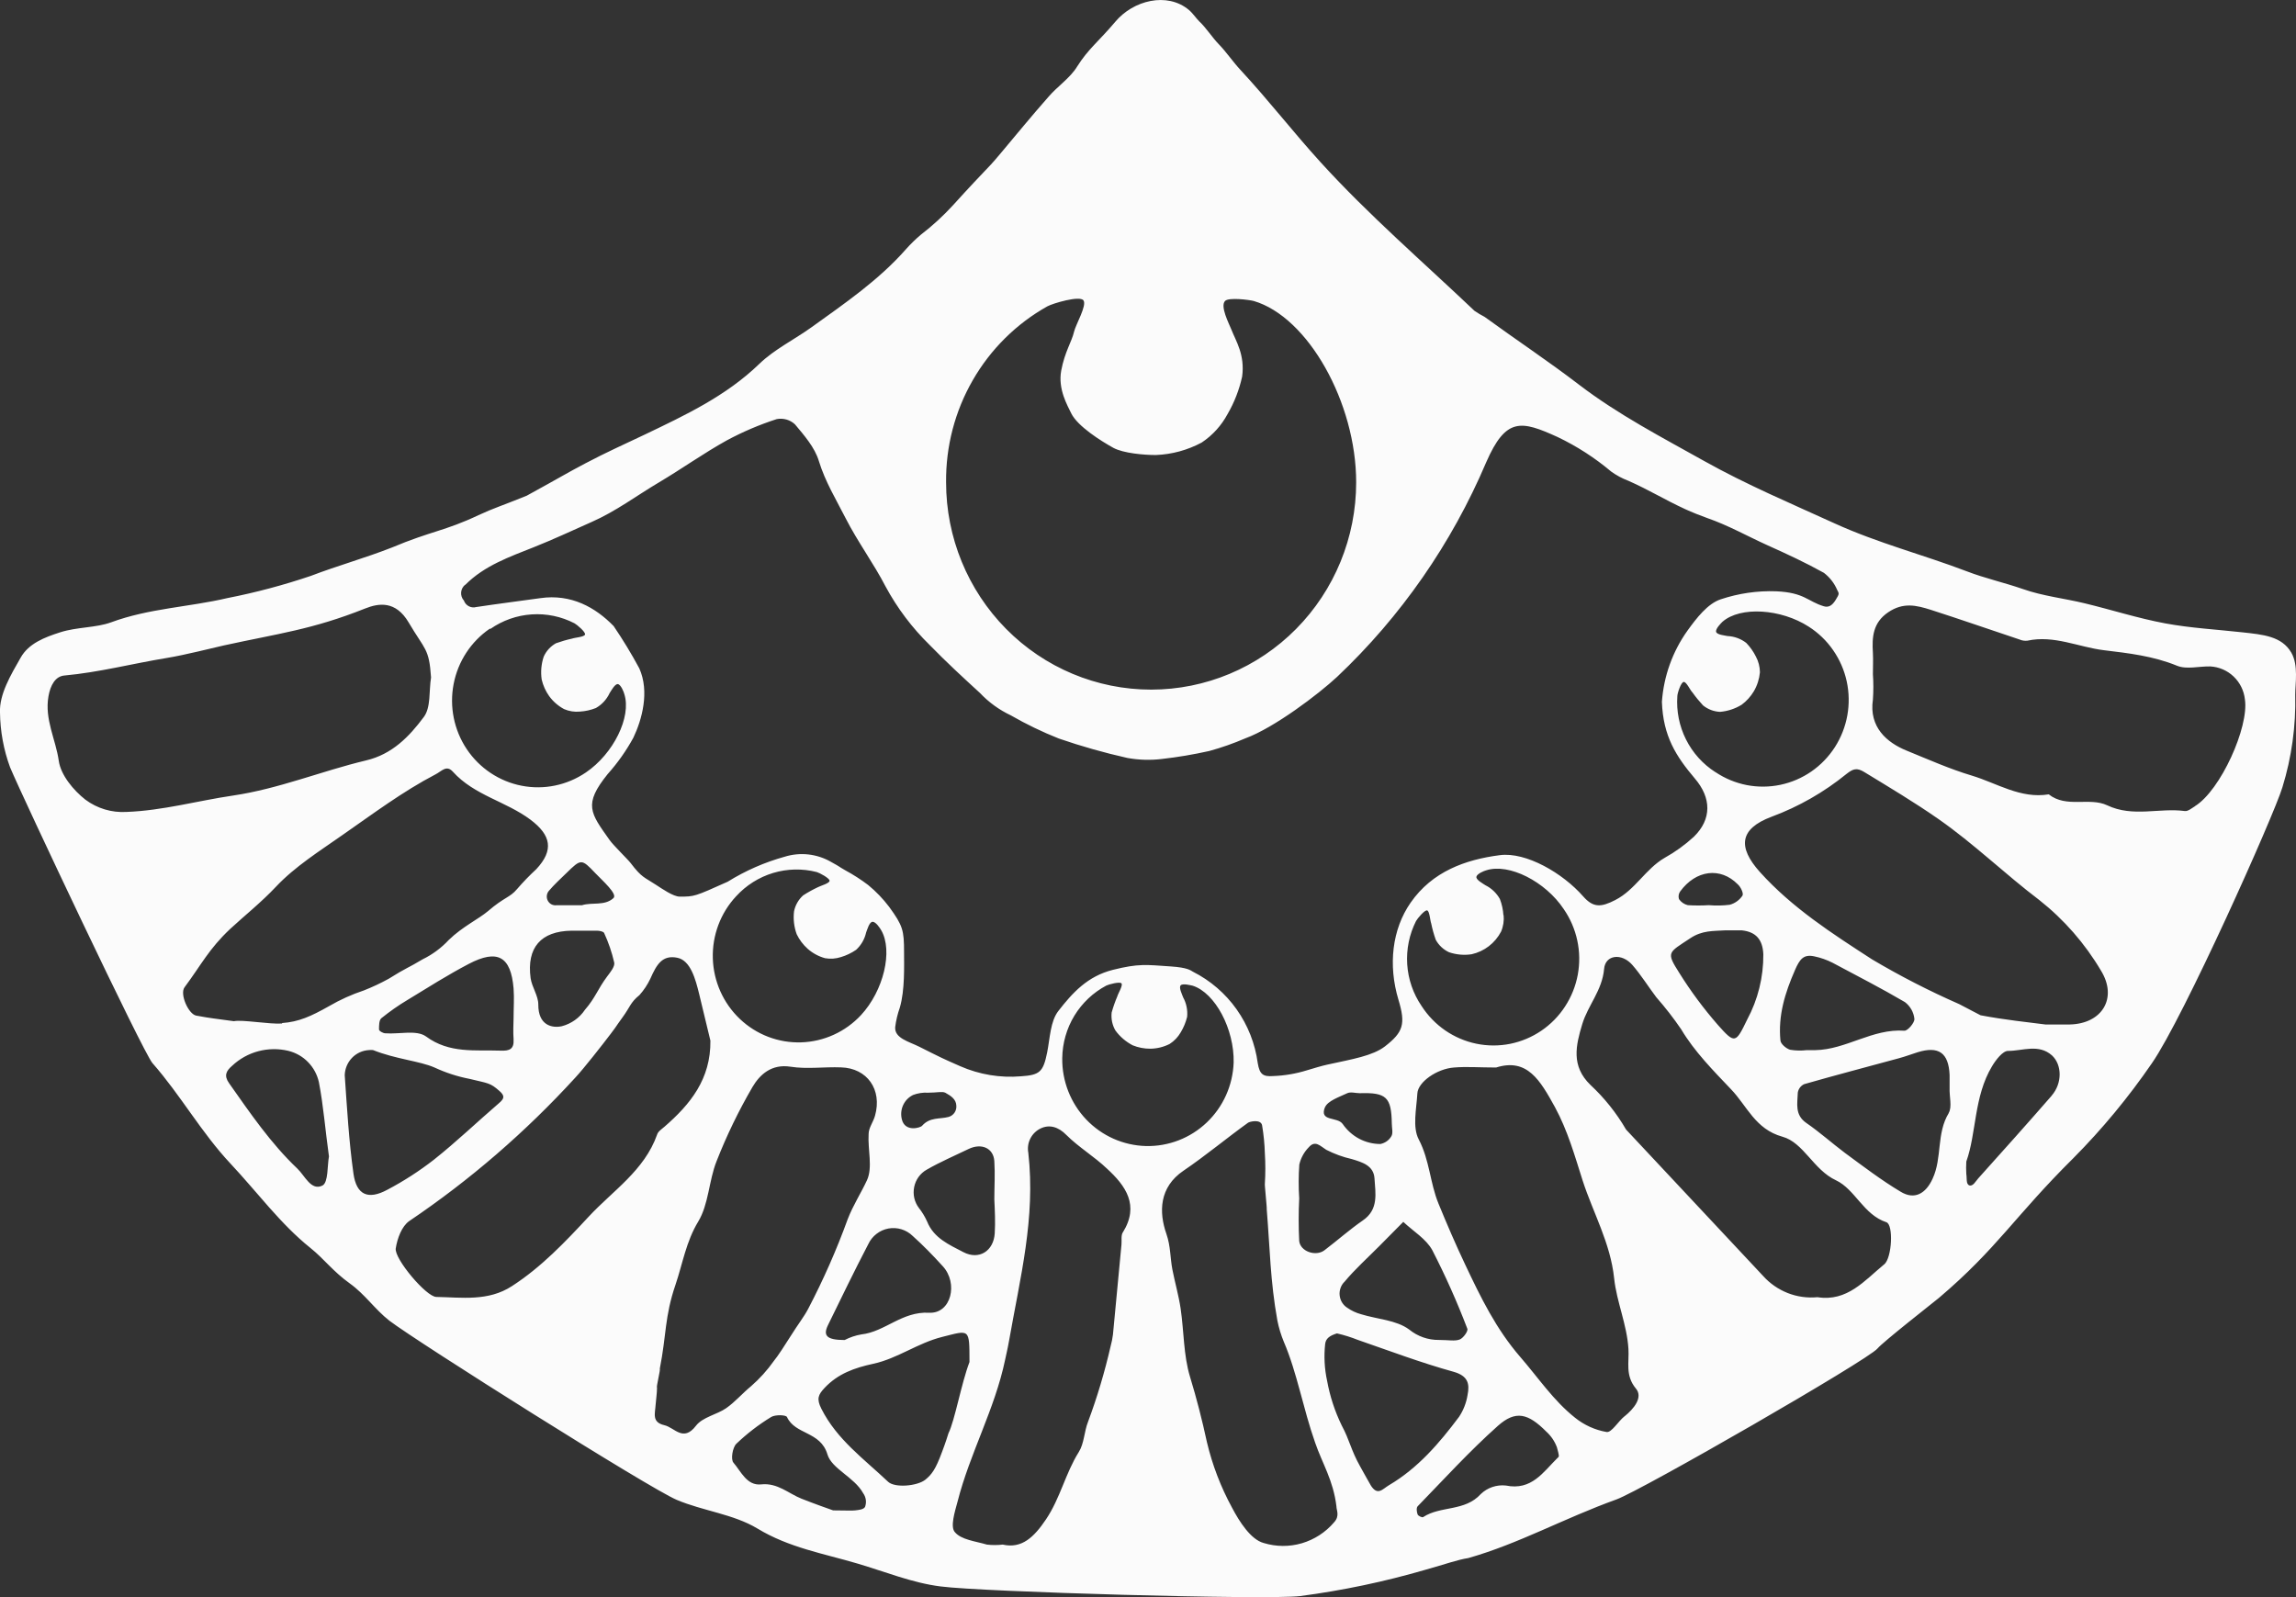 <svg width="69" height="48" viewBox="0 0 69 48" fill="none" xmlns="http://www.w3.org/2000/svg">
<rect x="0" y="0" width="69" height="48" fill="#333333" stroke="none"/>
<g clip-path="url(#clip0_143_50)">
<path d="M68.857 19.611C68.569 19.118 68.006 19.072 67.38 19.003C66.61 18.918 65.84 18.877 65.07 18.735C64.255 18.583 63.462 18.328 62.655 18.133C62.037 17.983 61.394 17.915 60.798 17.705C60.238 17.51 59.643 17.378 59.114 17.173C57.798 16.671 56.435 16.323 55.137 15.731C53.839 15.139 52.478 14.563 51.216 13.856C49.955 13.149 48.636 12.466 47.45 11.559C46.533 10.856 45.557 10.21 44.617 9.524C44.512 9.47 44.411 9.41 44.313 9.343C42.759 7.867 41.13 6.462 39.691 4.881C38.821 3.923 38.151 3.043 37.273 2.095C37.057 1.863 36.851 1.56 36.632 1.334C36.439 1.139 36.246 0.833 36.042 0.644C35.948 0.553 35.85 0.401 35.728 0.298C35.078 -0.247 34.055 0.006 33.512 0.66C33.019 1.244 32.705 1.468 32.372 1.998C32.158 2.35 31.773 2.597 31.5 2.92C31.009 3.477 30.537 4.053 30.061 4.62C29.819 4.908 29.819 4.908 29.281 5.471C29.106 5.656 28.885 5.899 28.644 6.164C28.349 6.486 28.027 6.782 27.681 7.048C27.52 7.182 27.37 7.329 27.23 7.486C26.408 8.42 25.39 9.115 24.39 9.834C23.872 10.206 23.277 10.496 22.823 10.932C21.819 11.905 20.589 12.479 19.378 13.06C18.727 13.371 18.251 13.578 17.591 13.926C16.974 14.251 16.894 14.315 15.827 14.899C15.056 15.211 14.845 15.267 14.379 15.483C13.373 15.959 12.954 15.96 11.773 16.457C10.976 16.77 10.146 17 9.341 17.308C8.522 17.585 7.686 17.808 6.838 17.974C5.682 18.246 4.481 18.281 3.337 18.704C2.888 18.869 2.313 18.842 1.81 19.003C1.344 19.153 0.859 19.336 0.618 19.77C0.325 20.282 -0.025 20.87 -0 21.416C0.007 21.977 0.109 22.533 0.302 23.059C0.687 23.978 4.304 31.635 4.581 31.95C5.426 32.91 6.046 34.033 6.93 34.975C7.726 35.822 8.43 36.788 9.33 37.507C9.738 37.834 10 38.205 10.51 38.571C10.972 38.902 11.265 39.35 11.7 39.691C12.553 40.341 19.514 44.729 20.335 45.076C21.126 45.411 22.043 45.504 22.765 45.94C23.714 46.515 24.75 46.69 25.765 46.99C26.597 47.235 27.419 47.574 28.268 47.679C29.518 47.844 38.049 48.088 39.069 47.969C40.347 47.801 41.61 47.536 42.847 47.175C43.441 47.009 43.797 46.877 44.126 46.826C45.642 46.396 46.993 45.635 48.578 45.064C49.32 44.797 56.138 40.875 56.423 40.528C56.585 40.333 58.076 39.165 58.268 39.008C60.02 37.522 60.548 36.551 62.312 34.804C63.18 33.929 63.968 32.976 64.667 31.958C65.616 30.595 68.341 24.497 68.592 23.66C68.869 22.761 68.999 21.821 68.977 20.878C68.975 20.559 69.081 19.991 68.857 19.611ZM52.366 26.916C52.275 27.052 52.138 27.151 51.981 27.192C51.773 27.218 51.562 27.222 51.353 27.204C51.143 27.217 50.933 27.217 50.723 27.204C50.616 27.179 50.521 27.114 50.458 27.023C50.445 26.984 50.442 26.944 50.448 26.904C50.454 26.864 50.469 26.826 50.492 26.793C50.964 26.145 51.706 26.049 52.225 26.579C52.312 26.655 52.404 26.849 52.366 26.916ZM52.992 28.683C52.997 29.367 52.83 30.041 52.507 30.642C52.162 31.356 52.139 31.382 51.625 30.802C51.199 30.314 50.812 29.794 50.469 29.244C50.065 28.607 50.128 28.642 50.798 28.197C51.155 27.959 51.484 27.984 51.842 27.961C52.01 27.961 52.179 27.961 52.347 27.961C52.763 28.006 52.973 28.23 52.992 28.683ZM51.55 23.205C51.173 22.964 50.868 22.624 50.667 22.222C50.466 21.82 50.376 21.371 50.408 20.921C50.408 20.841 50.516 20.499 50.6 20.495C50.685 20.491 50.793 20.746 50.862 20.81C50.959 20.947 51.066 21.077 51.18 21.2C51.326 21.318 51.506 21.387 51.694 21.394C51.923 21.374 52.145 21.301 52.341 21.18C52.488 21.071 52.613 20.933 52.707 20.775C52.809 20.601 52.871 20.406 52.89 20.205C52.888 20.04 52.847 19.878 52.769 19.733C52.694 19.582 52.596 19.444 52.48 19.323C52.318 19.197 52.121 19.125 51.917 19.116C51.829 19.097 51.594 19.077 51.573 18.988C51.551 18.898 51.721 18.729 51.765 18.686C52.304 18.215 53.527 18.297 54.357 18.834C54.645 19.018 54.895 19.258 55.09 19.541C55.286 19.823 55.425 20.141 55.498 20.478C55.571 20.815 55.577 21.163 55.516 21.502C55.455 21.841 55.328 22.165 55.143 22.454C54.957 22.743 54.717 22.992 54.435 23.187C54.154 23.381 53.837 23.517 53.503 23.587C53.169 23.657 52.825 23.659 52.49 23.594C52.156 23.528 51.837 23.396 51.553 23.205H51.55ZM31.475 9.207C31.64 9.117 32.453 8.874 32.561 9.028C32.669 9.182 32.324 9.76 32.278 9.97C32.208 10.272 31.997 10.575 31.892 11.138C31.788 11.701 32.085 12.193 32.193 12.423C32.385 12.812 33.083 13.251 33.458 13.459C33.76 13.624 34.398 13.677 34.74 13.675C35.22 13.656 35.688 13.528 36.112 13.301C36.438 13.085 36.706 12.79 36.892 12.443C37.095 12.094 37.242 11.714 37.329 11.319C37.419 10.659 37.136 10.242 37.009 9.912C36.93 9.717 36.662 9.203 36.816 9.045C36.924 8.932 37.525 9.008 37.675 9.045C39.312 9.524 40.756 12.106 40.756 14.496C40.756 16.149 40.107 17.733 38.951 18.902C37.796 20.07 36.228 20.726 34.594 20.726C32.96 20.726 31.392 20.07 30.237 18.902C29.081 17.733 28.432 16.149 28.432 14.496C28.421 13.419 28.697 12.359 29.233 11.428C29.768 10.497 30.543 9.729 31.475 9.207ZM13.982 17.578C14.56 16.994 15.33 16.73 16.048 16.443C16.626 16.214 17.204 15.943 17.77 15.692C18.509 15.369 19.133 14.894 19.811 14.493C20.489 14.091 21.142 13.624 21.835 13.239C22.317 12.979 22.822 12.764 23.343 12.596C23.44 12.577 23.54 12.582 23.636 12.609C23.731 12.636 23.819 12.686 23.891 12.754C24.172 13.089 24.486 13.449 24.608 13.854C24.8 14.479 25.124 15.007 25.411 15.571C25.777 16.288 26.256 16.934 26.616 17.631C26.966 18.279 27.412 18.87 27.937 19.383C28.442 19.901 28.917 20.339 29.449 20.826C29.714 21.107 30.029 21.335 30.377 21.499C30.841 21.766 31.324 21.999 31.821 22.196C32.497 22.429 33.185 22.624 33.882 22.78C34.221 22.841 34.568 22.852 34.91 22.811C35.392 22.757 35.87 22.676 36.343 22.57C36.711 22.469 37.072 22.342 37.423 22.191C38.293 21.873 39.626 20.861 40.182 20.343C42.101 18.53 43.627 16.334 44.663 13.895C45.258 12.532 45.717 12.637 46.809 13.134C47.386 13.409 47.927 13.758 48.418 14.171C48.577 14.286 48.75 14.379 48.933 14.448C49.587 14.738 49.984 14.997 50.646 15.303C50.839 15.392 51.137 15.511 51.305 15.569C51.946 15.791 52.514 16.116 53.125 16.391C53.693 16.646 54.265 16.911 54.812 17.216C54.986 17.349 55.123 17.524 55.21 17.726C55.276 17.847 55.276 17.847 55.168 18.026C55.06 18.205 54.95 18.262 54.81 18.221C54.322 18.075 54.232 17.81 53.381 17.771C52.815 17.75 52.249 17.832 51.711 18.012C51.316 18.143 50.981 18.581 50.714 18.951C50.265 19.579 49.999 20.32 49.944 21.092C49.98 22.13 50.373 22.734 50.933 23.396C51.434 23.98 51.446 24.62 50.904 25.148C50.637 25.393 50.342 25.606 50.026 25.782C49.449 26.117 49.144 26.742 48.542 27.05C48.116 27.268 47.885 27.287 47.579 26.941C46.963 26.238 45.859 25.599 45.075 25.701C44.032 25.835 43.042 26.195 42.393 27.128C41.835 27.93 41.713 29.005 42.027 30.048C42.247 30.776 42.173 31.021 41.619 31.45C41.249 31.732 40.656 31.829 39.886 31.997C39.739 32.028 39.449 32.114 39.273 32.168C38.944 32.27 38.602 32.328 38.257 32.34C37.964 32.361 37.854 32.295 37.798 31.95C37.72 31.367 37.501 30.812 37.162 30.333C36.823 29.855 36.373 29.468 35.852 29.205C35.78 29.166 35.703 29.08 35.181 29.045C34.446 28.995 34.219 28.954 33.448 29.147C32.678 29.339 32.227 29.844 31.81 30.379C31.563 30.692 31.555 31.204 31.469 31.633C31.351 32.217 31.247 32.31 30.681 32.347C30.058 32.4 29.431 32.295 28.858 32.044C28.317 31.806 28.317 31.806 27.627 31.459C27.323 31.306 26.874 31.204 26.903 30.866C26.928 30.666 26.975 30.471 27.042 30.282C27.196 29.758 27.169 29.024 27.169 28.619C27.169 27.959 27.134 27.823 26.722 27.256C26.538 27.013 26.326 26.792 26.09 26.598C25.872 26.433 25.64 26.284 25.399 26.154C25.137 26.004 25.316 26.092 24.977 25.905C24.767 25.783 24.534 25.707 24.294 25.68C24.053 25.653 23.809 25.677 23.578 25.749C22.976 25.916 22.401 26.168 21.869 26.499C20.87 26.947 20.87 26.947 20.425 26.947C20.233 26.947 19.882 26.701 19.722 26.598C19.358 26.357 19.293 26.386 18.952 25.938C18.858 25.817 18.436 25.411 18.319 25.245C17.741 24.429 17.525 24.178 18.263 23.263C18.56 22.931 18.819 22.565 19.033 22.173C19.293 21.63 19.526 20.785 19.212 20.086C18.977 19.65 18.72 19.226 18.442 18.817C17.895 18.254 17.163 17.843 16.237 17.977C15.596 18.067 14.983 18.143 14.311 18.244C14.237 18.265 14.157 18.256 14.089 18.22C14.02 18.184 13.967 18.123 13.941 18.049C13.911 18.016 13.888 17.977 13.874 17.934C13.86 17.891 13.854 17.846 13.858 17.801C13.862 17.756 13.875 17.712 13.896 17.673C13.918 17.633 13.947 17.598 13.982 17.571V17.578ZM39.048 34.997C39.093 34.802 39.191 34.623 39.331 34.481C39.524 34.259 39.67 34.438 39.855 34.555C40.099 34.68 40.358 34.775 40.625 34.835C40.943 34.931 41.284 35.03 41.307 35.419C41.334 35.865 41.438 36.35 40.956 36.679C40.556 36.956 40.186 37.285 39.801 37.577C39.543 37.771 39.077 37.614 39.044 37.296C39.023 36.87 39.023 36.443 39.044 36.017C39.022 35.675 39.023 35.331 39.048 34.989V34.997ZM39.819 33.278C39.903 33.083 40.248 32.97 40.489 32.855C40.593 32.807 40.739 32.855 40.864 32.855C41.663 32.83 41.815 32.974 41.827 33.77C41.827 33.899 41.871 34.053 41.815 34.146C41.78 34.207 41.732 34.259 41.675 34.3C41.618 34.34 41.553 34.368 41.484 34.382C41.261 34.382 41.042 34.327 40.845 34.223C40.648 34.118 40.479 33.967 40.352 33.782C40.192 33.55 39.634 33.722 39.82 33.27L39.819 33.278ZM40.396 38.534C40.718 38.145 41.101 37.804 41.457 37.444C41.696 37.203 41.935 36.963 42.172 36.722C42.47 37.004 42.861 37.234 43.046 37.577C43.439 38.342 43.79 39.129 44.097 39.934C44.126 40.004 43.976 40.215 43.868 40.257C43.722 40.314 43.537 40.271 43.244 40.271C42.919 40.275 42.602 40.164 42.349 39.958C41.964 39.671 41.386 39.648 40.904 39.498C40.755 39.458 40.614 39.392 40.487 39.303C40.424 39.263 40.371 39.209 40.332 39.145C40.292 39.081 40.268 39.009 40.26 38.935C40.251 38.86 40.26 38.784 40.285 38.713C40.309 38.642 40.349 38.578 40.402 38.525L40.396 38.534ZM45.181 27.509C45.171 27.34 45.135 27.174 45.074 27.017C44.973 26.838 44.821 26.694 44.638 26.604C44.563 26.553 44.353 26.441 44.369 26.351C44.384 26.261 44.606 26.17 44.667 26.156C45.345 25.936 46.443 26.491 46.995 27.324C47.191 27.608 47.329 27.928 47.401 28.266C47.474 28.604 47.478 28.953 47.416 29.293C47.353 29.633 47.224 29.956 47.036 30.245C46.849 30.535 46.606 30.783 46.322 30.976C46.039 31.169 45.72 31.303 45.385 31.371C45.049 31.438 44.704 31.437 44.369 31.368C44.034 31.299 43.716 31.163 43.433 30.969C43.15 30.774 42.909 30.525 42.722 30.235C42.469 29.864 42.319 29.431 42.29 28.981C42.261 28.531 42.352 28.082 42.555 27.681C42.593 27.61 42.819 27.334 42.892 27.363C42.965 27.392 42.978 27.671 43.011 27.753C43.045 27.92 43.091 28.084 43.148 28.245C43.238 28.41 43.379 28.541 43.548 28.619C43.767 28.693 43.999 28.714 44.226 28.679C44.413 28.637 44.589 28.555 44.742 28.438C44.895 28.32 45.02 28.171 45.11 28C45.178 27.843 45.204 27.67 45.187 27.5L45.181 27.509ZM29.894 37.068C29.861 37.596 29.424 37.88 28.95 37.631C28.532 37.411 28.064 37.216 27.862 36.712C27.797 36.567 27.714 36.43 27.616 36.305C27.549 36.217 27.501 36.114 27.476 36.006C27.452 35.897 27.451 35.784 27.473 35.675C27.495 35.566 27.54 35.462 27.605 35.372C27.671 35.282 27.754 35.207 27.851 35.153C28.257 34.919 28.69 34.734 29.112 34.53C29.497 34.347 29.857 34.504 29.882 34.898C29.907 35.291 29.882 35.663 29.882 36.046C29.898 36.387 29.915 36.73 29.894 37.068ZM23.943 28.078C24.023 28.244 24.135 28.393 24.273 28.516C24.424 28.649 24.603 28.745 24.796 28.798C24.957 28.826 25.121 28.814 25.276 28.763C25.436 28.715 25.588 28.642 25.727 28.547C25.878 28.409 25.984 28.227 26.029 28.025C26.062 27.942 26.123 27.71 26.221 27.704C26.32 27.698 26.449 27.899 26.481 27.955C26.843 28.574 26.553 29.777 25.875 30.508C25.407 31.011 24.76 31.306 24.077 31.327C23.394 31.349 22.73 31.095 22.232 30.621C21.735 30.148 21.443 29.494 21.422 28.804C21.401 28.113 21.652 27.442 22.12 26.939C22.422 26.608 22.806 26.365 23.234 26.236C23.661 26.108 24.114 26.098 24.546 26.209C24.623 26.23 24.931 26.392 24.931 26.47C24.931 26.548 24.652 26.623 24.579 26.664C24.426 26.736 24.278 26.818 24.136 26.91C23.997 27.035 23.901 27.202 23.863 27.387C23.835 27.62 23.862 27.857 23.943 28.078ZM27.429 37.146C27.745 37.429 28.037 37.73 28.328 38.05C28.806 38.562 28.586 39.488 27.922 39.453C27.103 39.409 26.599 40.026 25.883 40.105C25.709 40.135 25.541 40.192 25.384 40.273C24.833 40.273 24.733 40.135 24.881 39.829C25.28 39.013 25.674 38.196 26.094 37.392C26.151 37.27 26.235 37.164 26.341 37.083C26.446 37.001 26.569 36.946 26.699 36.922C26.83 36.898 26.964 36.906 27.091 36.945C27.218 36.984 27.334 37.053 27.429 37.146ZM27.429 32.912C27.577 32.855 27.735 32.83 27.893 32.84C28.159 32.84 28.311 32.795 28.407 32.84C28.578 32.935 28.733 33.035 28.74 33.229C28.747 33.304 28.727 33.379 28.685 33.441C28.643 33.502 28.581 33.547 28.509 33.568C28.239 33.64 27.947 33.568 27.712 33.833C27.656 33.899 27.202 34.027 27.105 33.65C27.067 33.507 27.078 33.356 27.138 33.221C27.197 33.087 27.302 32.977 27.433 32.912H27.429ZM17.175 27.971H17.429C17.598 27.971 17.768 27.971 17.935 27.971C18.012 27.971 18.128 27.992 18.155 28.039C18.287 28.325 18.389 28.623 18.459 28.93C18.482 29.051 18.342 29.219 18.249 29.343C17.958 29.733 17.899 29.978 17.579 30.348C17.415 30.593 17.167 30.768 16.884 30.842C16.597 30.905 16.173 30.823 16.177 30.188C16.177 29.925 15.985 29.666 15.946 29.398C15.823 28.475 16.256 27.986 17.175 27.971ZM16.489 26.781C16.653 26.587 16.84 26.415 17.021 26.24C17.46 25.812 17.473 25.8 17.889 26.24C18.111 26.472 18.571 26.875 18.434 26.993C18.165 27.235 17.797 27.108 17.485 27.207C17.215 27.207 16.963 27.207 16.715 27.207C16.664 27.212 16.613 27.201 16.568 27.177C16.523 27.152 16.487 27.115 16.463 27.07C16.439 27.024 16.428 26.973 16.433 26.921C16.438 26.87 16.457 26.821 16.489 26.781ZM14.739 18.9C15.106 18.645 15.534 18.494 15.979 18.465C16.424 18.435 16.868 18.528 17.265 18.733C17.334 18.77 17.608 18.998 17.581 19.072C17.554 19.146 17.275 19.161 17.196 19.192C17.03 19.228 16.868 19.275 16.709 19.332C16.545 19.423 16.415 19.565 16.339 19.737C16.266 19.958 16.245 20.193 16.279 20.423C16.321 20.603 16.398 20.773 16.505 20.923C16.623 21.085 16.777 21.218 16.953 21.312C17.103 21.377 17.267 21.402 17.429 21.386C17.593 21.376 17.755 21.34 17.908 21.279C18.088 21.177 18.232 21.02 18.32 20.832C18.37 20.756 18.482 20.545 18.571 20.561C18.659 20.576 18.75 20.8 18.763 20.863C18.981 21.548 18.434 22.656 17.608 23.215C17.041 23.602 16.346 23.746 15.674 23.614C15.003 23.483 14.41 23.087 14.027 22.515C13.644 21.942 13.502 21.238 13.632 20.56C13.762 19.881 14.153 19.282 14.72 18.894L14.739 18.9ZM3.801 24.402C3.359 24.429 2.921 24.298 2.565 24.032C2.205 23.75 1.825 23.291 1.766 22.864C1.675 22.222 1.336 21.62 1.456 20.931C1.513 20.594 1.664 20.325 1.935 20.302C2.977 20.207 3.967 19.946 5.016 19.774C5.563 19.685 6.379 19.475 6.722 19.399C8.373 19.037 9.378 18.924 10.976 18.287C11.379 18.127 11.891 18.044 12.282 18.709C12.775 19.547 12.894 19.475 12.954 20.36C12.888 20.763 12.954 21.264 12.734 21.552C12.299 22.136 11.787 22.669 11.001 22.854C9.653 23.176 8.386 23.705 7.001 23.91C5.942 24.065 4.897 24.361 3.801 24.402ZM9.695 35.628C9.351 35.805 9.164 35.336 8.937 35.122C8.138 34.364 7.519 33.455 6.886 32.557C6.72 32.324 6.801 32.182 6.975 32.032C7.198 31.822 7.469 31.671 7.764 31.593C8.059 31.515 8.369 31.511 8.665 31.582C8.89 31.637 9.096 31.754 9.258 31.921C9.421 32.088 9.534 32.298 9.584 32.526C9.722 33.243 9.776 33.973 9.886 34.756C9.834 35.026 9.869 35.529 9.695 35.628ZM8.48 30.761C8.095 30.788 7.283 30.638 7.028 30.691C6.389 30.601 6.405 30.616 5.896 30.523C5.663 30.48 5.395 29.873 5.546 29.672C6.054 28.989 6.272 28.527 6.915 27.92C7.335 27.531 7.858 27.114 8.292 26.651C8.869 26.039 9.601 25.582 10.296 25.093C11.209 24.459 12.099 23.789 13.088 23.273C13.281 23.174 13.418 22.979 13.612 23.195C14.25 23.902 15.203 24.083 15.938 24.632C16.564 25.101 16.651 25.551 16.116 26.123C15.912 26.311 15.719 26.511 15.538 26.721C15.324 26.978 15.153 26.962 14.668 27.381C14.383 27.622 13.897 27.85 13.489 28.247C13.264 28.489 12.997 28.687 12.701 28.831C12.262 29.096 12.212 29.082 11.683 29.415C11.441 29.548 11.192 29.666 10.936 29.766C10.573 29.887 10.223 30.044 9.892 30.237C9.345 30.546 8.977 30.712 8.473 30.747L8.48 30.761ZM15.434 31.241C15.453 31.539 15.299 31.586 15.049 31.576C14.278 31.549 13.508 31.67 12.803 31.15C12.52 30.945 11.997 31.086 11.583 31.055C11.511 31.055 11.39 30.985 11.39 30.94C11.39 30.825 11.39 30.661 11.459 30.603C11.709 30.401 11.972 30.216 12.247 30.052C12.854 29.682 13.456 29.3 14.086 28.97C14.953 28.516 15.353 28.744 15.434 29.705C15.457 30.003 15.434 30.303 15.434 30.601C15.43 30.802 15.418 31.016 15.434 31.228V31.241ZM11.642 35.756C11.065 36.068 10.712 35.918 10.622 35.27C10.485 34.296 10.429 33.303 10.36 32.316C10.365 32.12 10.443 31.934 10.577 31.794C10.712 31.653 10.895 31.57 11.088 31.559C11.129 31.555 11.17 31.555 11.211 31.559C11.895 31.833 12.609 31.886 13.06 32.084C13.396 32.24 13.749 32.355 14.113 32.425C14.681 32.563 14.727 32.54 15.006 32.785C15.18 32.937 15.155 33.017 14.997 33.153C14.34 33.718 13.712 34.321 13.038 34.855C12.6 35.196 12.133 35.497 11.642 35.756ZM17.693 36.564C16.986 37.325 16.268 38.083 15.382 38.655C14.669 39.117 13.88 38.992 13.112 38.978C12.813 38.978 11.845 37.83 11.893 37.52C11.941 37.211 12.076 36.856 12.295 36.7C14.123 35.467 15.799 34.018 17.29 32.386C17.531 32.131 18.114 31.387 18.349 31.076C18.584 30.765 18.45 30.932 18.706 30.579C18.942 30.258 18.937 30.134 19.218 29.906C19.349 29.759 19.458 29.595 19.543 29.417C19.736 28.977 19.909 28.693 20.358 28.785C20.755 28.868 20.903 29.433 21.011 29.873C21.118 30.313 21.236 30.807 21.349 31.275C21.363 32.431 20.745 33.19 19.965 33.866C19.884 33.936 19.772 34.008 19.747 34.101C19.364 35.18 18.419 35.782 17.693 36.564ZM20.916 42.849C20.531 43.351 20.275 42.903 19.965 42.833C19.58 42.743 19.688 42.481 19.703 42.218C19.715 42.05 19.745 41.871 19.745 41.7C19.715 41.7 19.857 41.143 19.828 41.137C20.032 40.108 19.969 39.58 20.302 38.606C20.514 37.981 20.618 37.314 20.984 36.712C21.299 36.19 21.301 35.486 21.534 34.9C21.837 34.128 22.198 33.382 22.615 32.667C22.838 32.289 23.192 31.97 23.757 32.059C24.252 32.137 24.77 32.059 25.276 32.079C26.064 32.102 26.516 32.75 26.297 33.529C26.244 33.724 26.104 33.895 26.104 34.082C26.075 34.551 26.233 35.087 26.054 35.472C25.875 35.858 25.638 36.22 25.476 36.64C25.14 37.566 24.742 38.467 24.286 39.339C24.149 39.596 24.011 39.755 23.745 40.179C23.616 40.384 23.373 40.764 23.256 40.902C23.058 41.183 22.827 41.438 22.569 41.663C22.312 41.873 22.093 42.134 21.821 42.323C21.55 42.512 21.113 42.59 20.916 42.849ZM25.996 45.29C25.952 45.366 25.817 45.38 25.701 45.393C25.586 45.407 25.451 45.393 25.037 45.393C24.889 45.341 24.485 45.199 24.09 45.043C23.695 44.887 23.369 44.56 22.877 44.612C22.445 44.659 22.27 44.223 22.041 43.958C21.956 43.861 22.014 43.505 22.128 43.392C22.447 43.087 22.797 42.818 23.173 42.588C23.294 42.512 23.62 42.52 23.651 42.588C23.897 43.123 24.658 43.012 24.866 43.709C24.995 44.147 25.673 44.391 25.94 44.877C25.983 44.936 26.01 45.005 26.02 45.077C26.03 45.149 26.021 45.222 25.996 45.29ZM28.307 43.645C28.114 44.169 27.999 44.313 27.81 44.47C27.567 44.665 26.893 44.724 26.689 44.533C25.977 43.857 25.149 43.265 24.685 42.34C24.531 42.039 24.592 41.914 24.779 41.714C25.183 41.283 25.682 41.108 26.248 40.986C26.969 40.83 27.579 40.364 28.311 40.181C29.148 39.971 29.133 39.907 29.135 40.935C28.887 41.587 28.696 42.687 28.503 43.077C28.5 43.092 28.403 43.398 28.307 43.645ZM33.743 37.037C33.685 37.131 33.714 37.279 33.703 37.401C33.618 38.305 33.535 39.206 33.447 40.108C33.432 40.226 33.409 40.343 33.377 40.458C33.2 41.232 32.973 41.993 32.696 42.736C32.582 43.024 32.582 43.384 32.42 43.639C32.018 44.28 31.862 45.029 31.434 45.664C31.074 46.199 30.706 46.552 30.134 46.421C29.976 46.44 29.815 46.44 29.657 46.421C29.32 46.32 28.887 46.279 28.694 46.045C28.553 45.882 28.694 45.434 28.777 45.129C29.148 43.672 29.898 42.346 30.206 40.867C30.236 40.717 30.279 40.553 30.325 40.292C30.66 38.383 31.124 36.607 30.903 34.647C30.876 34.5 30.897 34.349 30.965 34.216C31.032 34.084 31.141 33.978 31.274 33.914C31.534 33.79 31.804 33.862 32.045 34.109C32.418 34.481 32.886 34.758 33.267 35.122C33.83 35.638 34.249 36.225 33.745 37.037H33.743ZM31.923 31.8C31.929 31.35 32.055 30.909 32.288 30.525C32.522 30.142 32.853 29.829 33.248 29.62C33.319 29.585 33.66 29.491 33.705 29.557C33.749 29.624 33.599 29.861 33.577 29.947C33.51 30.104 33.454 30.265 33.408 30.43C33.387 30.617 33.426 30.806 33.52 30.969C33.656 31.156 33.834 31.308 34.038 31.415C34.207 31.484 34.388 31.519 34.571 31.518C34.772 31.515 34.969 31.467 35.149 31.376C35.287 31.288 35.402 31.168 35.484 31.025C35.571 30.881 35.636 30.724 35.676 30.56C35.695 30.358 35.654 30.154 35.557 29.976C35.526 29.89 35.418 29.676 35.484 29.612C35.549 29.548 35.78 29.612 35.842 29.624C36.52 29.84 37.097 30.934 37.074 31.934C37.049 32.619 36.759 33.267 36.265 33.736C35.771 34.206 35.115 34.459 34.437 34.443C33.76 34.426 33.116 34.14 32.645 33.647C32.175 33.154 31.915 32.493 31.923 31.808V31.8ZM40.092 45.752C39.837 46.052 39.5 46.27 39.124 46.381C38.748 46.491 38.348 46.488 37.974 46.373C37.589 46.269 37.246 45.732 37.026 45.313C36.688 44.693 36.433 44.029 36.27 43.339C36.127 42.675 35.961 42.029 35.763 41.379C35.565 40.728 35.582 40.016 35.48 39.323C35.422 38.934 35.309 38.544 35.233 38.155C35.164 37.8 35.183 37.458 35.053 37.084C34.823 36.43 34.835 35.678 35.567 35.184C36.233 34.732 36.857 34.21 37.506 33.743C37.548 33.71 37.891 33.624 37.929 33.821C37.976 34.1 38.004 34.383 38.012 34.666C38.031 34.968 38.031 35.271 38.012 35.573C37.999 35.573 38.081 36.338 38.068 36.34C38.166 37.538 38.174 38.503 38.388 39.687C38.431 39.904 38.496 40.117 38.58 40.322C38.983 41.26 39.158 42.325 39.524 43.361C39.739 43.986 40.069 44.49 40.163 45.273C40.161 45.389 40.271 45.557 40.092 45.752ZM41.191 44.634C41.107 44.494 41.02 44.326 40.876 44.073C40.593 43.569 40.566 43.294 40.319 42.835C40.113 42.411 39.966 41.96 39.882 41.496C39.803 41.133 39.784 40.76 39.824 40.392C39.843 40.234 39.947 40.145 40.179 40.074C40.392 40.123 40.601 40.188 40.804 40.269C41.767 40.602 42.709 40.958 43.681 41.227C44.118 41.35 44.172 41.587 44.103 41.928C44.066 42.161 43.979 42.384 43.849 42.58C43.256 43.372 42.614 44.122 41.746 44.634C41.548 44.749 41.401 44.973 41.191 44.636V44.634ZM46.81 43.814C46.375 44.243 46.029 44.805 45.253 44.646C45.116 44.631 44.978 44.647 44.848 44.691C44.718 44.735 44.599 44.807 44.5 44.903C44.018 45.434 43.292 45.249 42.767 45.596C42.738 45.613 42.62 45.561 42.603 45.516C42.576 45.442 42.559 45.321 42.603 45.271C43.396 44.455 44.165 43.61 45.012 42.855C45.549 42.376 45.923 42.477 46.468 43.024C46.611 43.153 46.722 43.315 46.789 43.497C46.862 43.768 46.862 43.768 46.81 43.816V43.814ZM48.819 42.566C48.626 42.722 48.434 43.057 48.284 43.038C47.936 42.978 47.608 42.83 47.332 42.607C46.687 42.095 46.225 41.402 45.69 40.785C44.956 39.938 44.496 38.986 44.034 38.009C43.747 37.405 43.483 36.79 43.229 36.171C42.975 35.552 42.963 34.865 42.636 34.243C42.443 33.876 42.568 33.327 42.595 32.861C42.614 32.519 43.183 32.12 43.697 32.083C44.082 32.051 44.455 32.083 44.962 32.083C45.9 31.788 46.287 32.472 46.73 33.274C47.115 33.983 47.327 34.744 47.563 35.484C47.879 36.457 48.399 37.362 48.509 38.422C48.584 39.128 48.894 39.81 48.938 40.538C48.965 40.937 48.834 41.334 49.162 41.731C49.385 41.992 49.104 42.34 48.819 42.568V42.566ZM56.624 37.999C56.036 38.482 55.516 39.128 54.619 38.986C54.316 39.015 54.01 38.973 53.727 38.862C53.443 38.75 53.188 38.574 52.984 38.346L48.867 33.948C48.578 33.45 48.217 32.998 47.796 32.606C47.209 32.038 47.357 31.419 47.552 30.774C47.725 30.208 48.151 29.764 48.207 29.119C48.245 28.691 48.738 28.637 49.054 28.999C49.318 29.302 49.532 29.649 49.776 29.972C50.044 30.277 50.294 30.598 50.523 30.934C50.918 31.6 51.486 32.174 52.023 32.739C52.503 33.239 52.749 33.936 53.564 34.162C54.203 34.337 54.496 35.157 55.174 35.472C55.751 35.743 56 36.504 56.687 36.732C56.909 36.796 56.859 37.808 56.624 38.001V37.999ZM53.943 29.154C54.087 28.827 54.199 28.674 54.521 28.742C54.713 28.781 54.9 28.847 55.075 28.936C55.805 29.326 56.537 29.7 57.248 30.118C57.327 30.178 57.393 30.254 57.442 30.34C57.491 30.427 57.522 30.523 57.532 30.622C57.542 30.735 57.33 30.985 57.23 30.977C56.267 30.909 55.48 31.547 54.55 31.561C54.467 31.561 54.382 31.561 54.297 31.561C54.13 31.581 53.961 31.577 53.795 31.549C53.677 31.512 53.518 31.378 53.506 31.273C53.433 30.523 53.641 29.844 53.943 29.156V29.154ZM58.565 33.451C58.189 34.066 58.372 34.798 58.079 35.425C57.875 35.873 57.536 36.072 57.117 35.815C56.539 35.47 55.99 35.051 55.441 34.647C55.056 34.358 54.686 34.026 54.286 33.751C53.93 33.506 54.018 33.167 54.028 32.836C54.037 32.781 54.06 32.729 54.093 32.685C54.127 32.641 54.17 32.606 54.22 32.583C55.166 32.312 56.119 32.063 57.069 31.804C57.261 31.753 57.44 31.683 57.627 31.625C58.258 31.43 58.559 31.637 58.59 32.304C58.59 32.431 58.59 32.559 58.59 32.694C58.578 32.953 58.672 33.268 58.561 33.453L58.565 33.451ZM61.657 32.931C60.929 33.767 60.19 34.592 59.45 35.416C59.375 35.499 59.293 35.661 59.185 35.626C59.077 35.591 59.114 35.4 59.092 35.285C59.084 35.16 59.084 35.034 59.092 34.909C59.4 34.049 59.316 32.962 59.863 32.049C59.978 31.855 60.188 31.58 60.35 31.584C60.787 31.584 61.266 31.364 61.667 31.72C61.971 32.001 61.981 32.559 61.653 32.933L61.657 32.931ZM62.2 30.79C62.033 30.79 61.863 30.79 61.469 30.79C60.964 30.724 60.236 30.65 59.52 30.513L58.877 30.177C57.977 29.782 57.102 29.333 56.256 28.831C55.054 28.052 53.86 27.285 52.89 26.209C52.214 25.457 52.277 24.908 53.236 24.548C54.054 24.245 54.817 23.809 55.495 23.257C55.688 23.107 55.8 23.063 56.029 23.205C56.778 23.662 57.527 24.108 58.253 24.614C59.323 25.36 60.254 26.269 61.288 27.052C62.03 27.638 62.659 28.358 63.142 29.176C63.643 29.994 63.177 30.77 62.198 30.79H62.2ZM65.969 24.227C65.871 24.287 65.753 24.389 65.657 24.375C64.887 24.272 64.101 24.57 63.327 24.203C62.791 23.95 62.102 24.295 61.569 23.873C60.727 24.015 60.009 23.536 59.258 23.31C58.603 23.115 57.945 22.823 57.296 22.558C56.705 22.317 56.163 21.854 56.285 21.026C56.303 20.771 56.303 20.516 56.285 20.261C56.285 20.049 56.296 19.835 56.285 19.625C56.254 19.146 56.285 18.715 56.741 18.404C57.197 18.092 57.596 18.192 58.026 18.328C58.917 18.614 59.803 18.924 60.693 19.22C60.767 19.252 60.847 19.264 60.928 19.255C61.725 19.081 62.468 19.449 63.223 19.541C63.978 19.632 64.711 19.716 65.424 20.008C65.715 20.127 66.09 20.02 66.427 20.029C66.689 20.044 66.936 20.151 67.126 20.333C67.317 20.515 67.437 20.759 67.465 21.022C67.59 21.848 66.735 23.752 65.965 24.227H65.969Z" fill="#FBFBFB"/>
</g>
<defs>
<clipPath id="clip0_143_50">
<rect width="69" height="48" fill="white"/>
</clipPath>
</defs>
</svg>
